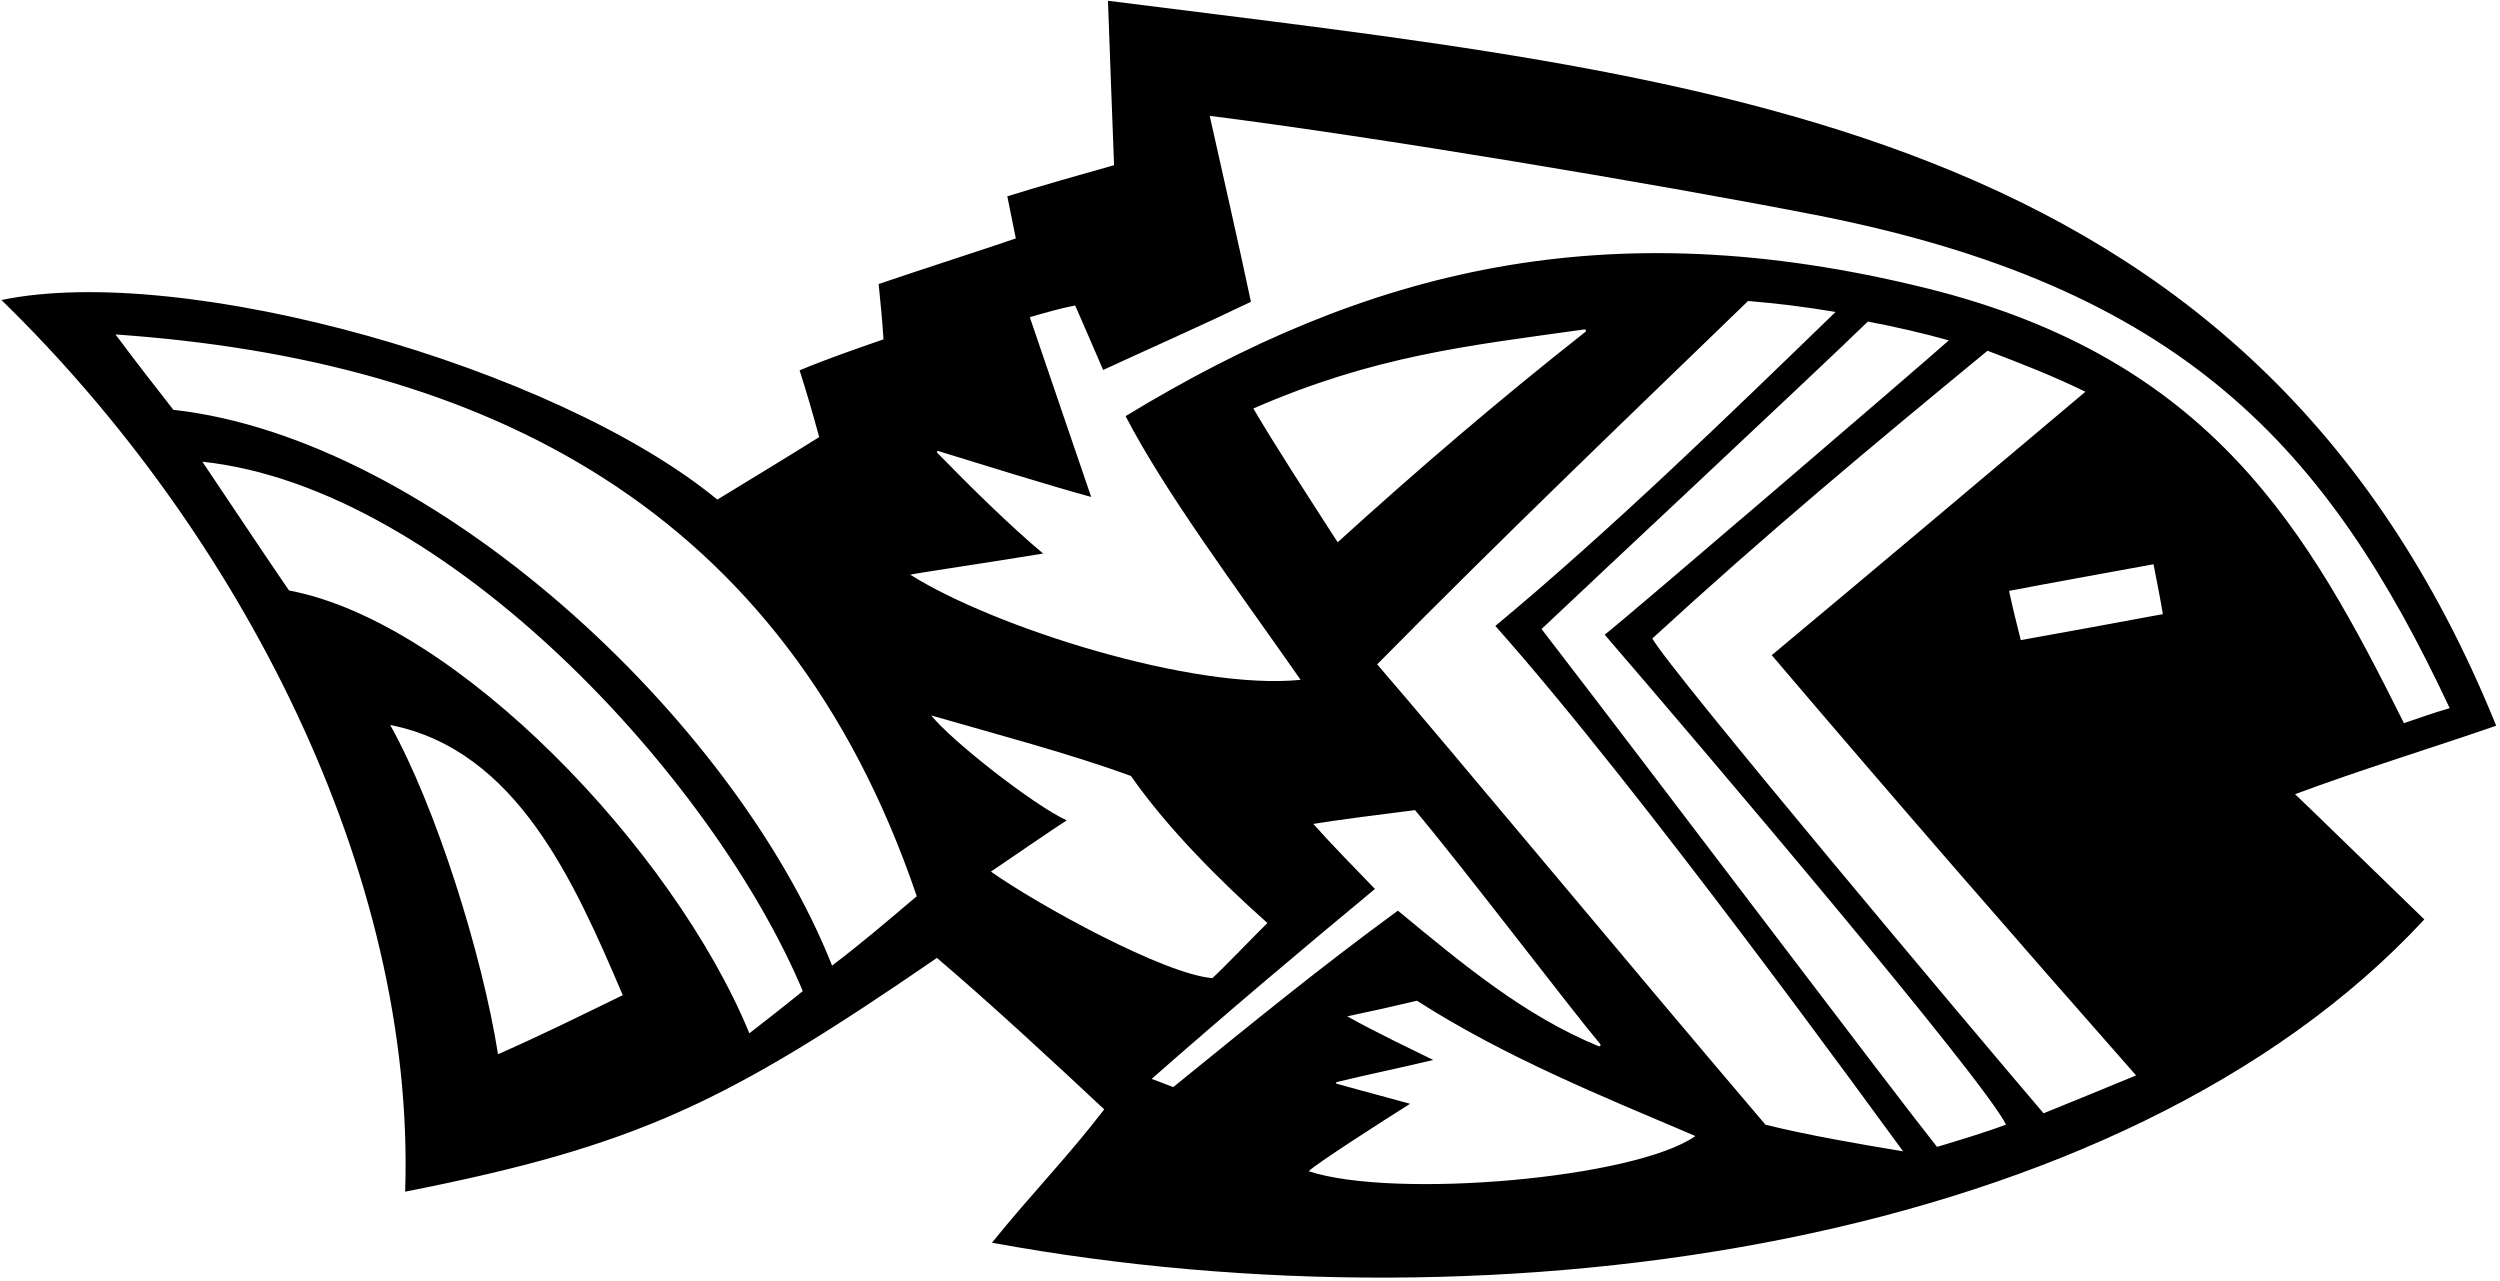 <?xml version="1.0" encoding="UTF-8"?>
<svg xmlns="http://www.w3.org/2000/svg" xmlns:xlink="http://www.w3.org/1999/xlink" width="529pt" height="271pt" viewBox="0 0 529 271" version="1.1">
<g id="surface1">
<path style=" stroke:none;fill-rule:nonzero;fill:rgb(0%,0%,0%);fill-opacity:1;" d="M 528.195 153.559 C 475.98 24.723 360.441 16.172 234.449 0.164 C 234.867 11.281 235.258 23.336 235.738 34.953 C 229.887 36.586 219.586 39.527 213.145 41.535 C 213.805 44.645 214.262 47.207 214.949 50.445 C 211.379 51.727 194.418 57.199 185.922 60.098 C 186.312 63.996 186.719 68.047 186.945 71.809 C 181.23 73.797 175.312 75.816 169.195 78.363 C 170.629 82.84 171.945 87.324 173.34 92.488 C 166.43 96.812 159.766 100.848 151.789 105.711 C 117.438 77.496 38.797 55.465 0.305 63.484 C 50.703 112.531 87.984 184.684 85.73 252.16 C 135.289 242.375 153.871 233.164 198.25 202.699 C 209.074 211.859 223.957 225.648 233.656 234.75 C 225.41 245.426 218.582 252.219 209.898 262.961 C 318.105 282.836 449.188 263.438 512.988 194.547 C 503.68 185.559 489.508 171.711 485.641 168.051 C 499.797 162.766 514.527 158.312 528.195 153.559 Z M 105.383 223.07 C 101.984 201.648 92.184 170.641 82.566 153.402 C 109.336 158.711 121.492 186.484 131.777 210.578 C 122.641 215.02 114.695 218.98 105.383 223.07 Z M 158.57 218.648 C 142.609 179.844 96.684 131.617 61.156 124.945 C 55.027 116.012 48.957 106.777 42.82 97.699 C 94.371 103.164 150.992 164.672 169.867 209.715 C 166.508 212.473 161.719 216.191 158.57 218.648 Z M 176.066 204.32 C 155.34 152.035 91.449 92.805 36.684 86.719 C 32.312 81.133 28.609 76.355 24.438 70.77 C 102.07 76.184 165.891 106.93 193.988 189.645 C 188.191 194.543 182.195 199.691 176.066 204.32 Z M 209.676 184.438 C 214.223 181.355 222.668 175.547 225.707 173.59 C 218.715 170.363 201.422 156.836 197.047 151.387 C 210.465 155.27 226.332 159.438 239.309 164.195 C 247.004 175.238 258.219 186.445 268.18 195.309 C 265.82 197.617 258.621 205.102 256.535 206.973 C 246.441 206.164 219.992 191.695 209.676 184.438 Z M 243.688 228.293 C 259.832 214.105 275.309 201.051 290.938 188.105 C 286.684 183.688 281.902 178.844 277.895 174.34 C 282.375 173.594 292.738 172.246 299.414 171.422 C 309.555 183.48 332.695 213.93 338.527 220.82 C 338.879 221.234 338.566 221.504 338.199 221.352 C 322.609 214.891 309.914 204.375 295.793 192.691 C 278.941 205.02 264.406 216.93 248.258 230.031 C 246.508 229.379 245.23 228.844 243.688 228.293 Z M 265.211 86.434 C 290.941 75.242 310.559 73.16 335.203 69.715 C 335.574 69.66 335.742 70.008 335.453 70.234 C 317.008 84.777 300.145 99.227 283.055 114.742 C 277.402 105.988 269.711 94.137 265.211 86.434 Z M 276.93 247.832 C 277.941 246.594 293.344 236.715 298.375 233.562 C 296.133 232.906 288.234 230.836 282.844 229.316 C 282.617 229.254 282.652 229.012 282.891 228.953 C 289.488 227.355 296.496 225.914 303.277 224.285 C 299.938 222.652 290.625 218.207 285.082 215.051 C 290.25 213.969 294.941 212.926 299.824 211.754 C 318.441 223.676 338.887 231.926 358.746 240.387 C 345.879 249.43 294.914 253.766 276.93 247.832 Z M 373.578 237.992 C 346.801 206.59 306.668 158.25 291.414 140.574 C 317.797 113.84 343.098 89.609 369.891 63.691 C 376.273 64.223 381.832 64.906 388.406 66.012 C 365.387 88.32 340.953 112.039 316.414 132.453 C 347.223 167.043 397.418 236.492 402.703 243.629 C 392.805 241.965 382.988 240.301 373.578 237.992 Z M 409.879 242.684 C 401.418 232.094 352.52 167.312 326.195 133.102 C 337.715 122.18 383.473 79.473 395.246 68.043 C 400.863 69.105 407.18 70.555 412.363 72.023 C 407.824 76.145 343.773 131.074 339.551 134.301 C 361.664 159.953 419.383 227.945 424.48 237.961 C 419.809 239.719 414.609 241.246 409.879 242.684 Z M 432.422 235.574 C 417.934 218.609 353.246 141.711 349.629 135.105 C 373.793 112.93 395.316 94.996 420.559 74.215 C 427.961 77.031 434.438 79.562 441.273 82.895 C 420.082 100.738 396.992 120.207 374.902 138.633 C 400.949 169.262 427.527 199.793 451.992 227.555 C 445.227 230.352 439.91 232.543 432.422 235.574 Z M 427.598 135.445 C 426.723 131.938 425.922 128.844 425.121 125.035 C 431.77 123.73 446.766 121.047 455.688 119.395 C 456.344 122.922 457.273 127.363 457.656 129.953 C 447.246 131.871 437.117 133.758 427.598 135.445 Z M 407.527 60.961 C 339.695 44.207 289.164 57.039 238.172 88.055 C 246.613 104.285 261.102 123.672 275.215 143.855 C 252.457 146.137 210.32 132.75 192.621 121.613 C 192.68 121.453 212.012 118.605 220.727 117.129 C 213.703 111.262 205.207 102.863 198.352 95.844 C 198.141 95.629 198.273 95.363 198.551 95.449 C 208.328 98.445 220.871 102.391 230.895 105.156 C 229.145 99.973 221.996 79.203 217.906 67.113 C 220.602 66.328 224.57 65.184 227.508 64.637 C 229.383 68.992 231.5 73.73 233.422 78.285 C 243.699 73.543 254.465 68.789 264.695 63.863 C 261.953 50.883 258.891 37.594 255.977 24.516 C 291.516 29.02 349.633 38.766 383.703 45.395 C 461.871 60.602 492.551 94.762 518.355 149.852 C 515.078 150.781 512.117 151.859 508.672 153.016 C 488.539 112.672 468.219 75.945 407.527 60.961 "/>
</g>
</svg>
